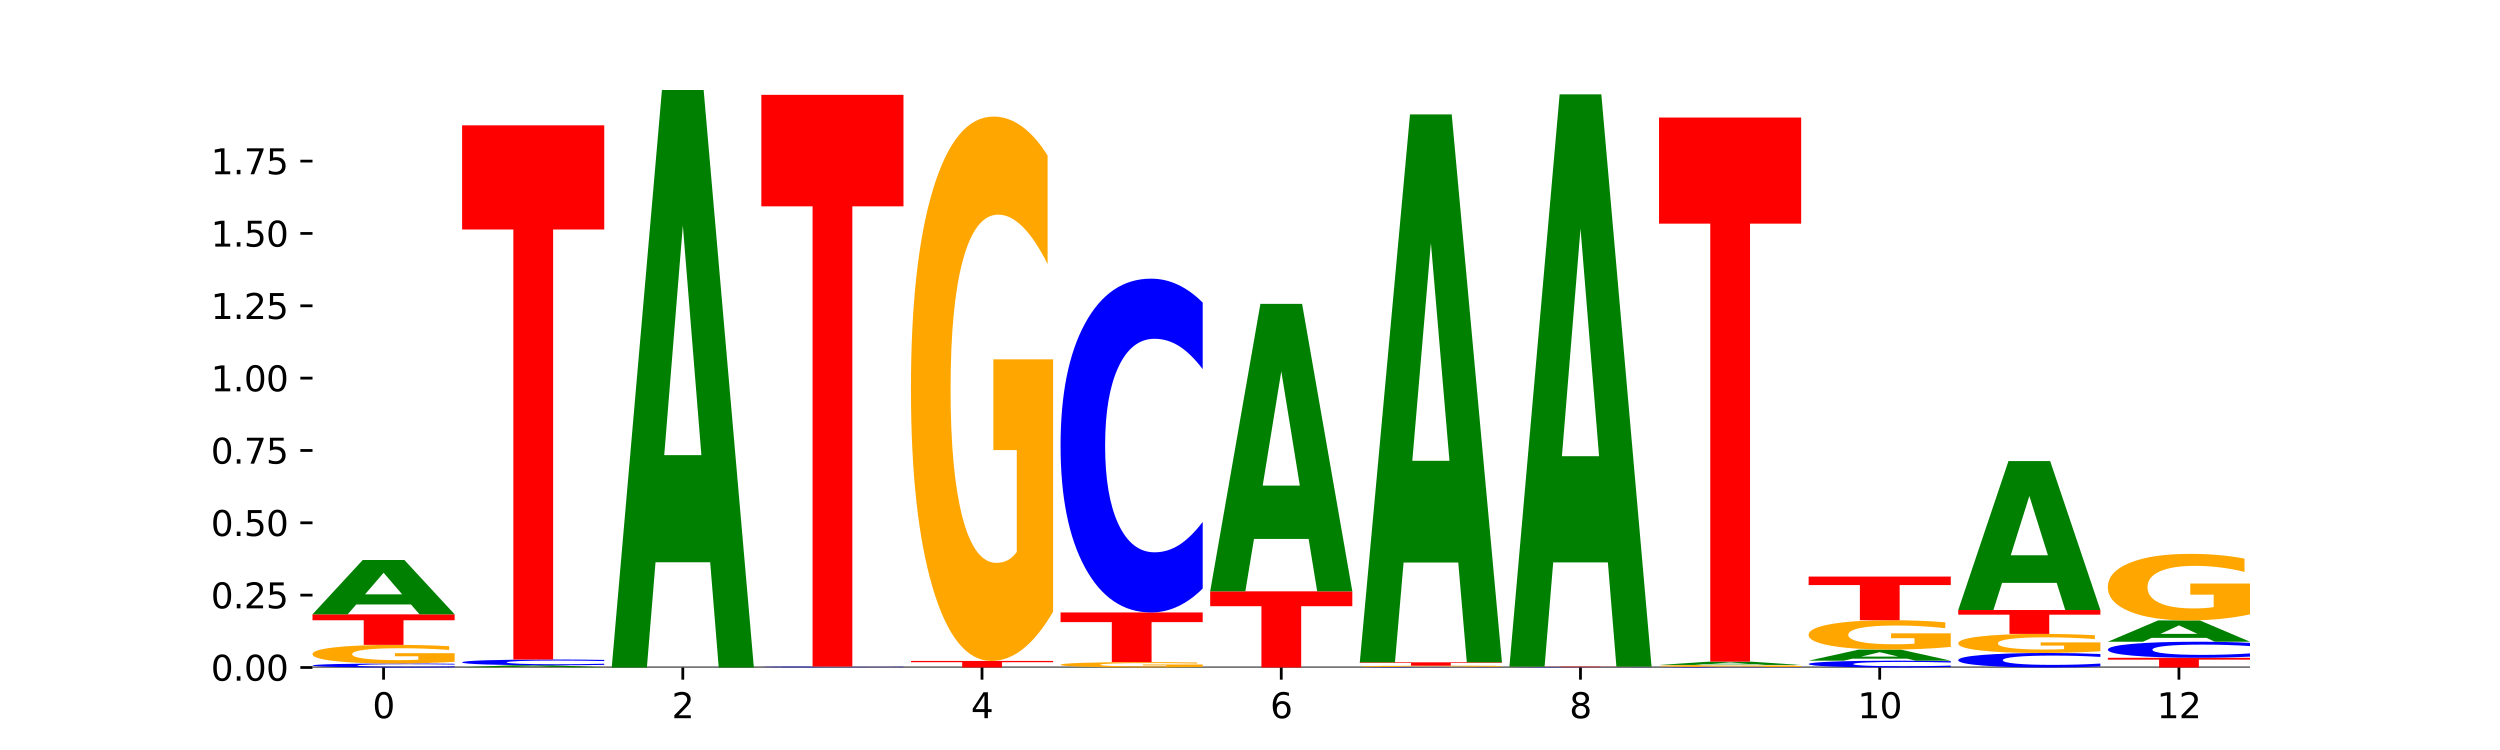 <?xml version="1.0" encoding="utf-8" standalone="no"?>
<!DOCTYPE svg PUBLIC "-//W3C//DTD SVG 1.1//EN"
  "http://www.w3.org/Graphics/SVG/1.1/DTD/svg11.dtd">
<svg xmlns:xlink="http://www.w3.org/1999/xlink" width="720pt" height="216pt" viewBox="0 0 720 216" xmlns="http://www.w3.org/2000/svg" version="1.1">
 <defs>
  <style type="text/css">*{stroke-linejoin: round; stroke-linecap: butt}</style>
 </defs>
 <g id="figure_1">
  <g id="patch_1">
   <path d="M 0 216 
L 720 216 
L 720 0 
L 0 0 
z
" style="fill: #ffffff"/>
  </g>
  <g id="axes_1">
   <g id="patch_2">
    <path d="M 90 192.24 
L 648 192.24 
L 648 25.92 
L 90 25.92 
z
" style="fill: #ffffff"/>
   </g>
   <g id="line2d_1">
    <path d="M 90 192.24 
L 648 192.24 
" clip-path="url(#pa9785a643e)" style="fill: none; stroke: #000000; stroke-width: 0.5; stroke-linecap: square"/>
   </g>
   <g id="patch_3">
    <path d="M 130.934 192.157 
Q 127.51 192.198 123.808 192.219 
Q 120.105 192.24 116.073 192.24 
Q 104.047 192.24 97.024 192.085 
Q 90 191.929 90 191.663 
Q 90 191.396 97.024 191.241 
Q 104.047 191.085 116.073 191.085 
Q 120.105 191.085 123.808 191.106 
Q 127.51 191.127 130.934 191.168 
L 130.934 191.398 
Q 127.479 191.344 124.127 191.319 
Q 120.776 191.293 117.073 191.293 
Q 110.431 191.293 106.625 191.392 
Q 102.83 191.49 102.83 191.663 
Q 102.83 191.835 106.625 191.934 
Q 110.431 192.032 117.073 192.032 
Q 120.776 192.032 124.127 192.007 
Q 127.479 191.981 130.934 191.927 
L 130.934 192.157 
z
" clip-path="url(#pa9785a643e)" style="fill: #0000ff"/>
   </g>
   <g id="patch_4">
    <path d="M 130.934 190.6 
Q 126.806 190.843 122.366 190.965 
Q 117.926 191.085 113.192 191.085 
Q 102.495 191.085 96.247 190.363 
Q 90 189.641 90 188.407 
Q 90 187.157 96.358 186.441 
Q 102.724 185.724 113.797 185.724 
Q 118.063 185.724 121.971 185.822 
Q 125.889 185.918 129.356 186.109 
L 129.356 187.177 
Q 125.779 186.933 122.237 186.812 
Q 118.696 186.69 115.137 186.69 
Q 108.55 186.69 104.981 187.135 
Q 101.412 187.579 101.412 188.407 
Q 101.412 189.226 104.853 189.673 
Q 108.293 190.12 114.623 190.12 
Q 116.348 190.12 117.825 190.094 
Q 119.302 190.068 120.476 190.012 
L 120.476 189.009 
L 113.733 189.009 
L 113.733 188.115 
L 130.934 188.115 
L 130.934 190.6 
z
" clip-path="url(#pa9785a643e)" style="fill: #ffa600"/>
   </g>
   <g id="patch_5">
    <path d="M 90 176.926 
L 130.934 176.926 
L 130.934 178.642 
L 116.208 178.642 
L 116.208 185.724 
L 104.755 185.724 
L 104.755 178.642 
L 90 178.642 
L 90 176.926 
z
" clip-path="url(#pa9785a643e)" style="fill: #ff0000"/>
   </g>
   <g id="patch_6">
    <path d="M 118.355 174.077 
L 102.613 174.077 
L 100.127 176.926 
L 90 176.926 
L 104.462 161.288 
L 116.472 161.288 
L 130.934 176.926 
L 120.816 176.926 
L 118.355 174.077 
z
M 105.123 171.175 
L 115.819 171.175 
L 110.48 164.955 
L 105.123 171.175 
z
" clip-path="url(#pa9785a643e)" style="fill: #008000"/>
   </g>
   <g id="patch_7">
    <path d="M 174.023 192.234 
Q 169.895 192.237 165.455 192.238 
Q 161.014 192.24 156.281 192.24 
Q 145.584 192.24 139.336 192.231 
Q 133.089 192.222 133.089 192.207 
Q 133.089 192.191 139.446 192.182 
Q 145.813 192.173 156.886 192.173 
Q 161.152 192.173 165.06 192.174 
Q 168.977 192.176 172.445 192.178 
L 172.445 192.191 
Q 168.867 192.188 165.326 192.187 
Q 161.785 192.185 158.226 192.185 
Q 151.639 192.185 148.07 192.191 
Q 144.501 192.196 144.501 192.207 
Q 144.501 192.217 147.941 192.222 
Q 151.382 192.228 157.712 192.228 
Q 159.437 192.228 160.914 192.228 
Q 162.391 192.227 163.565 192.227 
L 163.565 192.214 
L 156.822 192.214 
L 156.822 192.203 
L 174.023 192.203 
L 174.023 192.234 
z
" clip-path="url(#pa9785a643e)" style="fill: #ffa600"/>
   </g>
   <g id="patch_8">
    <path d="M 161.444 192.07 
L 145.701 192.07 
L 143.216 192.173 
L 133.089 192.173 
L 147.551 191.605 
L 159.561 191.605 
L 174.023 192.173 
L 163.905 192.173 
L 161.444 192.07 
z
M 148.212 191.964 
L 158.908 191.964 
L 153.569 191.738 
L 148.212 191.964 
z
" clip-path="url(#pa9785a643e)" style="fill: #008000"/>
   </g>
   <g id="patch_9">
    <path d="M 174.023 191.485 
Q 170.599 191.545 166.897 191.575 
Q 163.194 191.605 159.161 191.605 
Q 147.136 191.605 140.112 191.38 
Q 133.089 191.155 133.089 190.77 
Q 133.089 190.384 140.112 190.159 
Q 147.136 189.934 159.161 189.934 
Q 163.194 189.934 166.897 189.965 
Q 170.599 189.995 174.023 190.054 
L 174.023 190.387 
Q 170.568 190.308 167.216 190.272 
Q 163.864 190.235 160.162 190.235 
Q 153.52 190.235 149.714 190.378 
Q 145.919 190.52 145.919 190.77 
Q 145.919 191.019 149.714 191.162 
Q 153.52 191.304 160.162 191.304 
Q 163.864 191.304 167.216 191.268 
Q 170.568 191.231 174.023 191.152 
L 174.023 191.485 
z
" clip-path="url(#pa9785a643e)" style="fill: #0000ff"/>
   </g>
   <g id="patch_10">
    <path d="M 133.089 36.093 
L 174.023 36.093 
L 174.023 66.096 
L 159.296 66.096 
L 159.296 189.934 
L 147.844 189.934 
L 147.844 66.096 
L 133.089 66.096 
L 133.089 36.093 
z
" clip-path="url(#pa9785a643e)" style="fill: #ff0000"/>
   </g>
   <g id="patch_11">
    <path d="M 204.533 161.942 
L 188.79 161.942 
L 186.304 192.24 
L 176.178 192.24 
L 190.64 25.92 
L 202.65 25.92 
L 217.112 192.24 
L 206.993 192.24 
L 204.533 161.942 
z
M 191.301 131.073 
L 201.997 131.073 
L 196.657 64.916 
L 191.301 131.073 
z
" clip-path="url(#pa9785a643e)" style="fill: #008000"/>
   </g>
   <g id="patch_12">
    <path d="M 260.201 192.237 
Q 256.072 192.238 251.632 192.239 
Q 247.192 192.24 242.458 192.24 
Q 231.761 192.24 225.514 192.235 
Q 219.266 192.23 219.266 192.222 
Q 219.266 192.214 225.624 192.209 
Q 231.991 192.204 243.064 192.204 
Q 247.33 192.204 251.238 192.205 
Q 255.155 192.206 258.623 192.207 
L 258.623 192.214 
Q 255.045 192.212 251.504 192.211 
Q 247.963 192.211 244.403 192.211 
Q 237.816 192.211 234.248 192.214 
Q 230.679 192.217 230.679 192.222 
Q 230.679 192.228 234.119 192.231 
Q 237.559 192.234 243.889 192.234 
Q 245.614 192.234 247.091 192.233 
Q 248.568 192.233 249.742 192.233 
L 249.742 192.226 
L 243 192.226 
L 243 192.22 
L 260.201 192.22 
L 260.201 192.237 
z
" clip-path="url(#pa9785a643e)" style="fill: #ffa600"/>
   </g>
   <g id="patch_13">
    <path d="M 260.201 192.188 
Q 256.777 192.196 253.074 192.2 
Q 249.372 192.204 245.339 192.204 
Q 233.313 192.204 226.29 192.173 
Q 219.266 192.142 219.266 192.088 
Q 219.266 192.034 226.29 192.003 
Q 233.313 191.972 245.339 191.972 
Q 249.372 191.972 253.074 191.976 
Q 256.777 191.98 260.201 191.988 
L 260.201 192.035 
Q 256.746 192.024 253.394 192.019 
Q 250.042 192.014 246.339 192.014 
Q 239.697 192.014 235.892 192.033 
Q 232.096 192.053 232.096 192.088 
Q 232.096 192.123 235.892 192.143 
Q 239.697 192.162 246.339 192.162 
Q 250.042 192.162 253.394 192.157 
Q 256.746 192.152 260.201 192.141 
L 260.201 192.188 
z
" clip-path="url(#pa9785a643e)" style="fill: #0000ff"/>
   </g>
   <g id="patch_14">
    <path d="M 219.266 27.313 
L 260.201 27.313 
L 260.201 59.426 
L 245.474 59.426 
L 245.474 191.972 
L 234.022 191.972 
L 234.022 59.426 
L 219.266 59.426 
L 219.266 27.313 
z
" clip-path="url(#pa9785a643e)" style="fill: #ff0000"/>
   </g>
   <g id="patch_15">
    <path d="M 262.355 190.35 
L 303.29 190.35 
L 303.29 190.719 
L 288.563 190.719 
L 288.563 192.24 
L 277.111 192.24 
L 277.111 190.719 
L 262.355 190.719 
L 262.355 190.35 
z
" clip-path="url(#pa9785a643e)" style="fill: #ff0000"/>
   </g>
   <g id="patch_16">
    <path d="M 303.29 176.165 
Q 299.161 183.258 294.721 186.82 
Q 290.281 190.35 285.547 190.35 
Q 274.85 190.35 268.603 169.235 
Q 262.355 148.12 262.355 112.01 
Q 262.355 75.48 268.713 54.526 
Q 275.08 33.573 286.153 33.573 
Q 290.418 33.573 294.327 36.423 
Q 298.244 39.241 301.712 44.811 
L 301.712 76.063 
Q 298.134 68.906 294.593 65.376 
Q 291.051 61.813 287.492 61.813 
Q 280.905 61.813 277.336 74.832 
Q 273.768 87.818 273.768 112.01 
Q 273.768 135.975 277.208 149.059 
Q 280.648 162.11 286.978 162.11 
Q 288.703 162.11 290.18 161.365 
Q 291.657 160.588 292.831 158.969 
L 292.831 129.628 
L 286.088 129.628 
L 286.088 103.493 
L 303.29 103.493 
L 303.29 176.165 
z
" clip-path="url(#pa9785a643e)" style="fill: #ffa600"/>
   </g>
   <g id="patch_17">
    <path d="M 333.799 192.236 
L 318.057 192.236 
L 315.571 192.24 
L 305.444 192.24 
L 319.906 192.216 
L 331.916 192.216 
L 346.378 192.24 
L 336.26 192.24 
L 333.799 192.236 
z
M 320.567 192.231 
L 331.263 192.231 
L 325.924 192.222 
L 320.567 192.231 
z
" clip-path="url(#pa9785a643e)" style="fill: #008000"/>
   </g>
   <g id="patch_18">
    <path d="M 346.378 192.078 
Q 342.25 192.147 337.81 192.182 
Q 333.37 192.216 328.636 192.216 
Q 317.939 192.216 311.692 192.011 
Q 305.444 191.806 305.444 191.455 
Q 305.444 191.1 311.802 190.896 
Q 318.168 190.693 329.241 190.693 
Q 333.507 190.693 337.415 190.72 
Q 341.333 190.748 344.8 190.802 
L 344.8 191.106 
Q 341.223 191.036 337.681 191.002 
Q 334.14 190.967 330.581 190.967 
Q 323.994 190.967 320.425 191.094 
Q 316.856 191.22 316.856 191.455 
Q 316.856 191.688 320.297 191.815 
Q 323.737 191.942 330.067 191.942 
Q 331.792 191.942 333.269 191.934 
Q 334.746 191.927 335.92 191.911 
L 335.92 191.626 
L 329.177 191.626 
L 329.177 191.372 
L 346.378 191.372 
L 346.378 192.078 
z
" clip-path="url(#pa9785a643e)" style="fill: #ffa600"/>
   </g>
   <g id="patch_19">
    <path d="M 305.444 176.383 
L 346.378 176.383 
L 346.378 179.173 
L 331.652 179.173 
L 331.652 190.693 
L 320.199 190.693 
L 320.199 179.173 
L 305.444 179.173 
L 305.444 176.383 
z
" clip-path="url(#pa9785a643e)" style="fill: #ff0000"/>
   </g>
   <g id="patch_20">
    <path d="M 346.378 169.492 
Q 342.954 172.908 339.252 174.635 
Q 335.549 176.383 331.517 176.383 
Q 319.491 176.383 312.468 163.436 
Q 305.444 150.489 305.444 128.348 
Q 305.444 106.128 312.468 93.201 
Q 319.491 80.255 331.517 80.255 
Q 335.549 80.255 339.252 82.002 
Q 342.954 83.73 346.378 87.145 
L 346.378 106.307 
Q 342.923 101.78 339.571 99.675 
Q 336.22 97.57 332.517 97.57 
Q 325.875 97.57 322.069 105.771 
Q 318.274 113.952 318.274 128.348 
Q 318.274 142.685 322.069 150.886 
Q 325.875 159.067 332.517 159.067 
Q 336.22 159.067 339.571 156.962 
Q 342.923 154.838 346.378 150.31 
L 346.378 169.492 
z
" clip-path="url(#pa9785a643e)" style="fill: #0000ff"/>
   </g>
   <g id="patch_21">
    <path d="M 348.533 170.301 
L 389.467 170.301 
L 389.467 174.58 
L 374.74 174.58 
L 374.74 192.24 
L 363.288 192.24 
L 363.288 174.58 
L 348.533 174.58 
L 348.533 170.301 
z
" clip-path="url(#pa9785a643e)" style="fill: #ff0000"/>
   </g>
   <g id="patch_22">
    <path d="M 376.888 155.22 
L 361.145 155.22 
L 358.66 170.301 
L 348.533 170.301 
L 362.995 87.514 
L 375.005 87.514 
L 389.467 170.301 
L 379.349 170.301 
L 376.888 155.22 
z
M 363.656 139.855 
L 374.352 139.855 
L 369.013 106.924 
L 363.656 139.855 
z
" clip-path="url(#pa9785a643e)" style="fill: #008000"/>
   </g>
   <g id="patch_23">
    <path d="M 432.556 192.231 
Q 429.132 192.236 425.429 192.238 
Q 421.727 192.24 417.694 192.24 
Q 405.669 192.24 398.645 192.224 
Q 391.622 192.208 391.622 192.18 
Q 391.622 192.152 398.645 192.136 
Q 405.669 192.12 417.694 192.12 
Q 421.727 192.12 425.429 192.122 
Q 429.132 192.124 432.556 192.129 
L 432.556 192.153 
Q 429.101 192.147 425.749 192.144 
Q 422.397 192.142 418.695 192.142 
Q 412.053 192.142 408.247 192.152 
Q 404.452 192.162 404.452 192.18 
Q 404.452 192.198 408.247 192.208 
Q 412.053 192.218 418.695 192.218 
Q 422.397 192.218 425.749 192.216 
Q 429.101 192.213 432.556 192.207 
L 432.556 192.231 
z
" clip-path="url(#pa9785a643e)" style="fill: #0000ff"/>
   </g>
   <g id="patch_24">
    <path d="M 432.556 192.084 
Q 428.428 192.102 423.987 192.111 
Q 419.547 192.12 414.813 192.12 
Q 404.117 192.12 397.869 192.067 
Q 391.622 192.014 391.622 191.923 
Q 391.622 191.831 397.979 191.778 
Q 404.346 191.726 415.419 191.726 
Q 419.685 191.726 423.593 191.733 
Q 427.51 191.74 430.978 191.754 
L 430.978 191.833 
Q 427.4 191.815 423.859 191.806 
Q 420.318 191.797 416.758 191.797 
Q 410.171 191.797 406.603 191.83 
Q 403.034 191.862 403.034 191.923 
Q 403.034 191.983 406.474 192.016 
Q 409.915 192.049 416.245 192.049 
Q 417.969 192.049 419.446 192.047 
Q 420.923 192.045 422.098 192.041 
L 422.098 191.967 
L 415.355 191.967 
L 415.355 191.902 
L 432.556 191.902 
L 432.556 192.084 
z
" clip-path="url(#pa9785a643e)" style="fill: #ffa600"/>
   </g>
   <g id="patch_25">
    <path d="M 391.622 190.749 
L 432.556 190.749 
L 432.556 190.939 
L 417.829 190.939 
L 417.829 191.726 
L 406.377 191.726 
L 406.377 190.939 
L 391.622 190.939 
L 391.622 190.749 
z
" clip-path="url(#pa9785a643e)" style="fill: #ff0000"/>
   </g>
   <g id="patch_26">
    <path d="M 419.977 162.002 
L 404.234 162.002 
L 401.749 190.749 
L 391.622 190.749 
L 406.084 32.945 
L 418.094 32.945 
L 432.556 190.749 
L 422.437 190.749 
L 419.977 162.002 
z
M 406.745 132.714 
L 417.441 132.714 
L 412.101 69.944 
L 406.745 132.714 
z
" clip-path="url(#pa9785a643e)" style="fill: #008000"/>
   </g>
   <g id="patch_27">
    <path d="M 475.645 192.234 
Q 472.221 192.237 468.518 192.238 
Q 464.816 192.24 460.783 192.24 
Q 448.757 192.24 441.734 192.228 
Q 434.71 192.216 434.71 192.195 
Q 434.71 192.175 441.734 192.163 
Q 448.757 192.151 460.783 192.151 
Q 464.816 192.151 468.518 192.152 
Q 472.221 192.154 475.645 192.157 
L 475.645 192.175 
Q 472.19 192.171 468.838 192.169 
Q 465.486 192.167 461.783 192.167 
Q 455.142 192.167 451.336 192.174 
Q 447.54 192.182 447.54 192.195 
Q 447.54 192.209 451.336 192.216 
Q 455.142 192.224 461.783 192.224 
Q 465.486 192.224 468.838 192.222 
Q 472.19 192.22 475.645 192.216 
L 475.645 192.234 
z
" clip-path="url(#pa9785a643e)" style="fill: #0000ff"/>
   </g>
   <g id="patch_28">
    <path d="M 434.71 192.007 
L 475.645 192.007 
L 475.645 192.035 
L 460.918 192.035 
L 460.918 192.151 
L 449.466 192.151 
L 449.466 192.035 
L 434.71 192.035 
L 434.71 192.007 
z
" clip-path="url(#pa9785a643e)" style="fill: #ff0000"/>
   </g>
   <g id="patch_29">
    <path d="M 463.066 161.978 
L 447.323 161.978 
L 444.837 192.007 
L 434.71 192.007 
L 449.173 27.167 
L 461.183 27.167 
L 475.645 192.007 
L 465.526 192.007 
L 463.066 161.978 
z
M 449.834 131.384 
L 460.53 131.384 
L 455.19 65.816 
L 449.834 131.384 
z
" clip-path="url(#pa9785a643e)" style="fill: #008000"/>
   </g>
   <g id="patch_30">
    <path d="M 518.734 192.23 
Q 515.31 192.235 511.607 192.238 
Q 507.904 192.24 503.872 192.24 
Q 491.846 192.24 484.823 192.222 
Q 477.799 192.203 477.799 192.172 
Q 477.799 192.14 484.823 192.122 
Q 491.846 192.104 503.872 192.104 
Q 507.904 192.104 511.607 192.106 
Q 515.31 192.109 518.734 192.114 
L 518.734 192.141 
Q 515.279 192.134 511.927 192.131 
Q 508.575 192.128 504.872 192.128 
Q 498.23 192.128 494.425 192.14 
Q 490.629 192.152 490.629 192.172 
Q 490.629 192.192 494.425 192.204 
Q 498.23 192.215 504.872 192.215 
Q 508.575 192.215 511.927 192.212 
Q 515.279 192.209 518.734 192.203 
L 518.734 192.23 
z
" clip-path="url(#pa9785a643e)" style="fill: #0000ff"/>
   </g>
   <g id="patch_31">
    <path d="M 518.734 192.05 
Q 514.605 192.077 510.165 192.09 
Q 505.725 192.104 500.991 192.104 
Q 490.294 192.104 484.047 192.024 
Q 477.799 191.943 477.799 191.806 
Q 477.799 191.667 484.157 191.588 
Q 490.524 191.508 501.597 191.508 
Q 505.862 191.508 509.771 191.519 
Q 513.688 191.53 517.156 191.551 
L 517.156 191.67 
Q 513.578 191.642 510.037 191.629 
Q 506.495 191.615 502.936 191.615 
Q 496.349 191.615 492.78 191.665 
Q 489.212 191.714 489.212 191.806 
Q 489.212 191.897 492.652 191.947 
Q 496.092 191.996 502.422 191.996 
Q 504.147 191.996 505.624 191.994 
Q 507.101 191.991 508.275 191.985 
L 508.275 191.873 
L 501.532 191.873 
L 501.532 191.774 
L 518.734 191.774 
L 518.734 192.05 
z
" clip-path="url(#pa9785a643e)" style="fill: #ffa600"/>
   </g>
   <g id="patch_32">
    <path d="M 506.154 191.334 
L 490.412 191.334 
L 487.926 191.508 
L 477.799 191.508 
L 492.261 190.555 
L 504.271 190.555 
L 518.734 191.508 
L 508.615 191.508 
L 506.154 191.334 
z
M 492.923 191.158 
L 503.619 191.158 
L 498.279 190.778 
L 492.923 191.158 
z
" clip-path="url(#pa9785a643e)" style="fill: #008000"/>
   </g>
   <g id="patch_33">
    <path d="M 477.799 33.849 
L 518.734 33.849 
L 518.734 64.411 
L 504.007 64.411 
L 504.007 190.555 
L 492.555 190.555 
L 492.555 64.411 
L 477.799 64.411 
L 477.799 33.849 
z
" clip-path="url(#pa9785a643e)" style="fill: #ff0000"/>
   </g>
   <g id="patch_34">
    <path d="M 561.822 192.099 
Q 558.398 192.169 554.696 192.204 
Q 550.993 192.24 546.961 192.24 
Q 534.935 192.24 527.912 191.975 
Q 520.888 191.71 520.888 191.256 
Q 520.888 190.801 527.912 190.537 
Q 534.935 190.272 546.961 190.272 
Q 550.993 190.272 554.696 190.307 
Q 558.398 190.343 561.822 190.413 
L 561.822 190.805 
Q 558.367 190.712 555.015 190.669 
Q 551.664 190.626 547.961 190.626 
Q 541.319 190.626 537.513 190.794 
Q 533.718 190.962 533.718 191.256 
Q 533.718 191.55 537.513 191.718 
Q 541.319 191.885 547.961 191.885 
Q 551.664 191.885 555.015 191.842 
Q 558.367 191.799 561.822 191.706 
L 561.822 192.099 
z
" clip-path="url(#pa9785a643e)" style="fill: #0000ff"/>
   </g>
   <g id="patch_35">
    <path d="M 549.243 189.69 
L 533.501 189.69 
L 531.015 190.272 
L 520.888 190.272 
L 535.35 187.077 
L 547.36 187.077 
L 561.822 190.272 
L 551.704 190.272 
L 549.243 189.69 
z
M 536.011 189.097 
L 546.707 189.097 
L 541.368 187.826 
L 536.011 189.097 
z
" clip-path="url(#pa9785a643e)" style="fill: #008000"/>
   </g>
   <g id="patch_36">
    <path d="M 561.822 186.312 
Q 557.694 186.695 553.254 186.887 
Q 548.814 187.077 544.08 187.077 
Q 533.383 187.077 527.136 185.938 
Q 520.888 184.799 520.888 182.852 
Q 520.888 180.882 527.246 179.752 
Q 533.612 178.621 544.685 178.621 
Q 548.951 178.621 552.859 178.775 
Q 556.777 178.927 560.244 179.228 
L 560.244 180.913 
Q 556.667 180.527 553.125 180.337 
Q 549.584 180.145 546.025 180.145 
Q 539.438 180.145 535.869 180.847 
Q 532.3 181.547 532.3 182.852 
Q 532.3 184.144 535.741 184.85 
Q 539.181 185.554 545.511 185.554 
Q 547.236 185.554 548.713 185.514 
Q 550.19 185.472 551.364 185.385 
L 551.364 183.802 
L 544.621 183.802 
L 544.621 182.392 
L 561.822 182.392 
L 561.822 186.312 
z
" clip-path="url(#pa9785a643e)" style="fill: #ffa600"/>
   </g>
   <g id="patch_37">
    <path d="M 520.888 166.051 
L 561.822 166.051 
L 561.822 168.503 
L 547.096 168.503 
L 547.096 178.621 
L 535.643 178.621 
L 535.643 168.503 
L 520.888 168.503 
L 520.888 166.051 
z
" clip-path="url(#pa9785a643e)" style="fill: #ff0000"/>
   </g>
   <g id="patch_38">
    <path d="M 604.911 191.94 
Q 601.487 192.089 597.785 192.164 
Q 594.082 192.24 590.049 192.24 
Q 578.024 192.24 571 191.677 
Q 563.977 191.113 563.977 190.149 
Q 563.977 189.182 571 188.62 
Q 578.024 188.056 590.049 188.056 
Q 594.082 188.056 597.785 188.132 
Q 601.487 188.207 604.911 188.356 
L 604.911 189.19 
Q 601.456 188.993 598.104 188.901 
Q 594.752 188.81 591.05 188.81 
Q 584.408 188.81 580.602 189.167 
Q 576.807 189.523 576.807 190.149 
Q 576.807 190.773 580.602 191.13 
Q 584.408 191.486 591.05 191.486 
Q 594.752 191.486 598.104 191.395 
Q 601.456 191.302 604.911 191.105 
L 604.911 191.94 
z
" clip-path="url(#pa9785a643e)" style="fill: #0000ff"/>
   </g>
   <g id="patch_39">
    <path d="M 604.911 187.559 
Q 600.783 187.808 596.343 187.933 
Q 591.902 188.056 587.169 188.056 
Q 576.472 188.056 570.224 187.316 
Q 563.977 186.576 563.977 185.311 
Q 563.977 184.031 570.334 183.296 
Q 576.701 182.562 587.774 182.562 
Q 592.04 182.562 595.948 182.662 
Q 599.865 182.76 603.333 182.956 
L 603.333 184.051 
Q 599.755 183.8 596.214 183.676 
Q 592.673 183.552 589.114 183.552 
Q 582.527 183.552 578.958 184.008 
Q 575.389 184.463 575.389 185.311 
Q 575.389 186.151 578.83 186.609 
Q 582.27 187.067 588.6 187.067 
Q 590.325 187.067 591.802 187.04 
Q 593.279 187.013 594.453 186.956 
L 594.453 185.928 
L 587.71 185.928 
L 587.71 185.012 
L 604.911 185.012 
L 604.911 187.559 
z
" clip-path="url(#pa9785a643e)" style="fill: #ffa600"/>
   </g>
   <g id="patch_40">
    <path d="M 563.977 175.686 
L 604.911 175.686 
L 604.911 177.027 
L 590.184 177.027 
L 590.184 182.562 
L 578.732 182.562 
L 578.732 177.027 
L 563.977 177.027 
L 563.977 175.686 
z
" clip-path="url(#pa9785a643e)" style="fill: #ff0000"/>
   </g>
   <g id="patch_41">
    <path d="M 592.332 167.872 
L 576.589 167.872 
L 574.104 175.686 
L 563.977 175.686 
L 578.439 132.79 
L 590.449 132.79 
L 604.911 175.686 
L 594.793 175.686 
L 592.332 167.872 
z
M 579.1 159.91 
L 589.796 159.91 
L 584.457 142.847 
L 579.1 159.91 
z
" clip-path="url(#pa9785a643e)" style="fill: #008000"/>
   </g>
   <g id="patch_42">
    <path d="M 607.066 189.439 
L 648 189.439 
L 648 189.985 
L 633.273 189.985 
L 633.273 192.24 
L 621.821 192.24 
L 621.821 189.985 
L 607.066 189.985 
L 607.066 189.439 
z
" clip-path="url(#pa9785a643e)" style="fill: #ff0000"/>
   </g>
   <g id="patch_43">
    <path d="M 648 189.108 
Q 644.576 189.272 640.873 189.355 
Q 637.171 189.439 633.138 189.439 
Q 621.113 189.439 614.089 188.816 
Q 607.066 188.193 607.066 187.128 
Q 607.066 186.059 614.089 185.437 
Q 621.113 184.815 633.138 184.815 
Q 637.171 184.815 640.873 184.899 
Q 644.576 184.982 648 185.146 
L 648 186.068 
Q 644.545 185.85 641.193 185.749 
Q 637.841 185.648 634.139 185.648 
Q 627.497 185.648 623.691 186.042 
Q 619.896 186.436 619.896 187.128 
Q 619.896 187.818 623.691 188.212 
Q 627.497 188.606 634.139 188.606 
Q 637.841 188.606 641.193 188.505 
Q 644.545 188.403 648 188.185 
L 648 189.108 
z
" clip-path="url(#pa9785a643e)" style="fill: #0000ff"/>
   </g>
   <g id="patch_44">
    <path d="M 635.421 183.697 
L 619.678 183.697 
L 617.193 184.815 
L 607.066 184.815 
L 621.528 178.679 
L 633.538 178.679 
L 648 184.815 
L 637.881 184.815 
L 635.421 183.697 
z
M 622.189 182.558 
L 632.885 182.558 
L 627.545 180.118 
L 622.189 182.558 
z
" clip-path="url(#pa9785a643e)" style="fill: #008000"/>
   </g>
   <g id="patch_45">
    <path d="M 648 176.945 
Q 643.872 177.812 639.431 178.248 
Q 634.991 178.679 630.257 178.679 
Q 619.561 178.679 613.313 176.098 
Q 607.066 173.517 607.066 169.102 
Q 607.066 164.636 613.423 162.075 
Q 619.79 159.513 630.863 159.513 
Q 635.129 159.513 639.037 159.862 
Q 642.954 160.206 646.422 160.887 
L 646.422 164.708 
Q 642.844 163.833 639.303 163.401 
Q 635.762 162.966 632.202 162.966 
Q 625.615 162.966 622.047 164.557 
Q 618.478 166.145 618.478 169.102 
Q 618.478 172.032 621.918 173.631 
Q 625.359 175.227 631.689 175.227 
Q 633.413 175.227 634.89 175.136 
Q 636.367 175.041 637.542 174.843 
L 637.542 171.256 
L 630.799 171.256 
L 630.799 168.061 
L 648 168.061 
L 648 176.945 
z
" clip-path="url(#pa9785a643e)" style="fill: #ffa600"/>
   </g>
   <g id="matplotlib.axis_1">
    <g id="xtick_1">
     <g id="line2d_2">
      <defs>
       <path id="md028c9ab8f" d="M 0 0 
L 0 3.5 
" style="stroke: #000000; stroke-width: 0.8"/>
      </defs>
      <g>
       <use xlink:href="#md028c9ab8f" x="110.467" y="192.24" style="stroke: #000000; stroke-width: 0.8"/>
      </g>
     </g>
     <g id="text_1">
      <!-- 0 -->
      <g transform="translate(107.286 206.838) scale(0.1 -0.1)">
       <defs>
        <path id="DejaVuSans-30" d="M 2034 4250 
Q 1547 4250 1301 3770 
Q 1056 3291 1056 2328 
Q 1056 1369 1301 889 
Q 1547 409 2034 409 
Q 2525 409 2770 889 
Q 3016 1369 3016 2328 
Q 3016 3291 2770 3770 
Q 2525 4250 2034 4250 
z
M 2034 4750 
Q 2819 4750 3233 4129 
Q 3647 3509 3647 2328 
Q 3647 1150 3233 529 
Q 2819 -91 2034 -91 
Q 1250 -91 836 529 
Q 422 1150 422 2328 
Q 422 3509 836 4129 
Q 1250 4750 2034 4750 
z
" transform="scale(0.016)"/>
       </defs>
       <use xlink:href="#DejaVuSans-30"/>
      </g>
     </g>
    </g>
    <g id="xtick_2">
     <g id="line2d_3">
      <g>
       <use xlink:href="#md028c9ab8f" x="196.645" y="192.24" style="stroke: #000000; stroke-width: 0.8"/>
      </g>
     </g>
     <g id="text_2">
      <!-- 2 -->
      <g transform="translate(193.464 206.838) scale(0.1 -0.1)">
       <defs>
        <path id="DejaVuSans-32" d="M 1228 531 
L 3431 531 
L 3431 0 
L 469 0 
L 469 531 
Q 828 903 1448 1529 
Q 2069 2156 2228 2338 
Q 2531 2678 2651 2914 
Q 2772 3150 2772 3378 
Q 2772 3750 2511 3984 
Q 2250 4219 1831 4219 
Q 1534 4219 1204 4116 
Q 875 4013 500 3803 
L 500 4441 
Q 881 4594 1212 4672 
Q 1544 4750 1819 4750 
Q 2544 4750 2975 4387 
Q 3406 4025 3406 3419 
Q 3406 3131 3298 2873 
Q 3191 2616 2906 2266 
Q 2828 2175 2409 1742 
Q 1991 1309 1228 531 
z
" transform="scale(0.016)"/>
       </defs>
       <use xlink:href="#DejaVuSans-32"/>
      </g>
     </g>
    </g>
    <g id="xtick_3">
     <g id="line2d_4">
      <g>
       <use xlink:href="#md028c9ab8f" x="282.822" y="192.24" style="stroke: #000000; stroke-width: 0.8"/>
      </g>
     </g>
     <g id="text_3">
      <!-- 4 -->
      <g transform="translate(279.641 206.838) scale(0.1 -0.1)">
       <defs>
        <path id="DejaVuSans-34" d="M 2419 4116 
L 825 1625 
L 2419 1625 
L 2419 4116 
z
M 2253 4666 
L 3047 4666 
L 3047 1625 
L 3713 1625 
L 3713 1100 
L 3047 1100 
L 3047 0 
L 2419 0 
L 2419 1100 
L 313 1100 
L 313 1709 
L 2253 4666 
z
" transform="scale(0.016)"/>
       </defs>
       <use xlink:href="#DejaVuSans-34"/>
      </g>
     </g>
    </g>
    <g id="xtick_4">
     <g id="line2d_5">
      <g>
       <use xlink:href="#md028c9ab8f" x="369" y="192.24" style="stroke: #000000; stroke-width: 0.8"/>
      </g>
     </g>
     <g id="text_4">
      <!-- 6 -->
      <g transform="translate(365.819 206.838) scale(0.1 -0.1)">
       <defs>
        <path id="DejaVuSans-36" d="M 2113 2584 
Q 1688 2584 1439 2293 
Q 1191 2003 1191 1497 
Q 1191 994 1439 701 
Q 1688 409 2113 409 
Q 2538 409 2786 701 
Q 3034 994 3034 1497 
Q 3034 2003 2786 2293 
Q 2538 2584 2113 2584 
z
M 3366 4563 
L 3366 3988 
Q 3128 4100 2886 4159 
Q 2644 4219 2406 4219 
Q 1781 4219 1451 3797 
Q 1122 3375 1075 2522 
Q 1259 2794 1537 2939 
Q 1816 3084 2150 3084 
Q 2853 3084 3261 2657 
Q 3669 2231 3669 1497 
Q 3669 778 3244 343 
Q 2819 -91 2113 -91 
Q 1303 -91 875 529 
Q 447 1150 447 2328 
Q 447 3434 972 4092 
Q 1497 4750 2381 4750 
Q 2619 4750 2861 4703 
Q 3103 4656 3366 4563 
z
" transform="scale(0.016)"/>
       </defs>
       <use xlink:href="#DejaVuSans-36"/>
      </g>
     </g>
    </g>
    <g id="xtick_5">
     <g id="line2d_6">
      <g>
       <use xlink:href="#md028c9ab8f" x="455.178" y="192.24" style="stroke: #000000; stroke-width: 0.8"/>
      </g>
     </g>
     <g id="text_5">
      <!-- 8 -->
      <g transform="translate(451.996 206.838) scale(0.1 -0.1)">
       <defs>
        <path id="DejaVuSans-38" d="M 2034 2216 
Q 1584 2216 1326 1975 
Q 1069 1734 1069 1313 
Q 1069 891 1326 650 
Q 1584 409 2034 409 
Q 2484 409 2743 651 
Q 3003 894 3003 1313 
Q 3003 1734 2745 1975 
Q 2488 2216 2034 2216 
z
M 1403 2484 
Q 997 2584 770 2862 
Q 544 3141 544 3541 
Q 544 4100 942 4425 
Q 1341 4750 2034 4750 
Q 2731 4750 3128 4425 
Q 3525 4100 3525 3541 
Q 3525 3141 3298 2862 
Q 3072 2584 2669 2484 
Q 3125 2378 3379 2068 
Q 3634 1759 3634 1313 
Q 3634 634 3220 271 
Q 2806 -91 2034 -91 
Q 1263 -91 848 271 
Q 434 634 434 1313 
Q 434 1759 690 2068 
Q 947 2378 1403 2484 
z
M 1172 3481 
Q 1172 3119 1398 2916 
Q 1625 2713 2034 2713 
Q 2441 2713 2670 2916 
Q 2900 3119 2900 3481 
Q 2900 3844 2670 4047 
Q 2441 4250 2034 4250 
Q 1625 4250 1398 4047 
Q 1172 3844 1172 3481 
z
" transform="scale(0.016)"/>
       </defs>
       <use xlink:href="#DejaVuSans-38"/>
      </g>
     </g>
    </g>
    <g id="xtick_6">
     <g id="line2d_7">
      <g>
       <use xlink:href="#md028c9ab8f" x="541.355" y="192.24" style="stroke: #000000; stroke-width: 0.8"/>
      </g>
     </g>
     <g id="text_6">
      <!-- 10 -->
      <g transform="translate(534.993 206.838) scale(0.1 -0.1)">
       <defs>
        <path id="DejaVuSans-31" d="M 794 531 
L 1825 531 
L 1825 4091 
L 703 3866 
L 703 4441 
L 1819 4666 
L 2450 4666 
L 2450 531 
L 3481 531 
L 3481 0 
L 794 0 
L 794 531 
z
" transform="scale(0.016)"/>
       </defs>
       <use xlink:href="#DejaVuSans-31"/>
       <use xlink:href="#DejaVuSans-30" x="63.623"/>
      </g>
     </g>
    </g>
    <g id="xtick_7">
     <g id="line2d_8">
      <g>
       <use xlink:href="#md028c9ab8f" x="627.533" y="192.24" style="stroke: #000000; stroke-width: 0.8"/>
      </g>
     </g>
     <g id="text_7">
      <!-- 12 -->
      <g transform="translate(621.17 206.838) scale(0.1 -0.1)">
       <use xlink:href="#DejaVuSans-31"/>
       <use xlink:href="#DejaVuSans-32" x="63.623"/>
      </g>
     </g>
    </g>
   </g>
   <g id="matplotlib.axis_2">
    <g id="ytick_1">
     <g id="line2d_9">
      <defs>
       <path id="m7db7f2b838" d="M 0 0 
L -3.5 0 
" style="stroke: #000000; stroke-width: 0.8"/>
      </defs>
      <g>
       <use xlink:href="#m7db7f2b838" x="90" y="192.24" style="stroke: #000000; stroke-width: 0.8"/>
      </g>
     </g>
     <g id="text_8">
      <!-- 0.00 -->
      <g transform="translate(60.734 196.039) scale(0.1 -0.1)">
       <defs>
        <path id="DejaVuSans-2e" d="M 684 794 
L 1344 794 
L 1344 0 
L 684 0 
L 684 794 
z
" transform="scale(0.016)"/>
       </defs>
       <use xlink:href="#DejaVuSans-30"/>
       <use xlink:href="#DejaVuSans-2e" x="63.623"/>
       <use xlink:href="#DejaVuSans-30" x="95.41"/>
       <use xlink:href="#DejaVuSans-30" x="159.033"/>
      </g>
     </g>
    </g>
    <g id="ytick_2">
     <g id="line2d_10">
      <g>
       <use xlink:href="#m7db7f2b838" x="90" y="171.405" style="stroke: #000000; stroke-width: 0.8"/>
      </g>
     </g>
     <g id="text_9">
      <!-- 0.25 -->
      <g transform="translate(60.734 175.204) scale(0.1 -0.1)">
       <defs>
        <path id="DejaVuSans-35" d="M 691 4666 
L 3169 4666 
L 3169 4134 
L 1269 4134 
L 1269 2991 
Q 1406 3038 1543 3061 
Q 1681 3084 1819 3084 
Q 2600 3084 3056 2656 
Q 3513 2228 3513 1497 
Q 3513 744 3044 326 
Q 2575 -91 1722 -91 
Q 1428 -91 1123 -41 
Q 819 9 494 109 
L 494 744 
Q 775 591 1075 516 
Q 1375 441 1709 441 
Q 2250 441 2565 725 
Q 2881 1009 2881 1497 
Q 2881 1984 2565 2268 
Q 2250 2553 1709 2553 
Q 1456 2553 1204 2497 
Q 953 2441 691 2322 
L 691 4666 
z
" transform="scale(0.016)"/>
       </defs>
       <use xlink:href="#DejaVuSans-30"/>
       <use xlink:href="#DejaVuSans-2e" x="63.623"/>
       <use xlink:href="#DejaVuSans-32" x="95.41"/>
       <use xlink:href="#DejaVuSans-35" x="159.033"/>
      </g>
     </g>
    </g>
    <g id="ytick_3">
     <g id="line2d_11">
      <g>
       <use xlink:href="#m7db7f2b838" x="90" y="150.57" style="stroke: #000000; stroke-width: 0.8"/>
      </g>
     </g>
     <g id="text_10">
      <!-- 0.50 -->
      <g transform="translate(60.734 154.369) scale(0.1 -0.1)">
       <use xlink:href="#DejaVuSans-30"/>
       <use xlink:href="#DejaVuSans-2e" x="63.623"/>
       <use xlink:href="#DejaVuSans-35" x="95.41"/>
       <use xlink:href="#DejaVuSans-30" x="159.033"/>
      </g>
     </g>
    </g>
    <g id="ytick_4">
     <g id="line2d_12">
      <g>
       <use xlink:href="#m7db7f2b838" x="90" y="129.735" style="stroke: #000000; stroke-width: 0.8"/>
      </g>
     </g>
     <g id="text_11">
      <!-- 0.75 -->
      <g transform="translate(60.734 133.534) scale(0.1 -0.1)">
       <defs>
        <path id="DejaVuSans-37" d="M 525 4666 
L 3525 4666 
L 3525 4397 
L 1831 0 
L 1172 0 
L 2766 4134 
L 525 4134 
L 525 4666 
z
" transform="scale(0.016)"/>
       </defs>
       <use xlink:href="#DejaVuSans-30"/>
       <use xlink:href="#DejaVuSans-2e" x="63.623"/>
       <use xlink:href="#DejaVuSans-37" x="95.41"/>
       <use xlink:href="#DejaVuSans-35" x="159.033"/>
      </g>
     </g>
    </g>
    <g id="ytick_5">
     <g id="line2d_13">
      <g>
       <use xlink:href="#m7db7f2b838" x="90" y="108.9" style="stroke: #000000; stroke-width: 0.8"/>
      </g>
     </g>
     <g id="text_12">
      <!-- 1.00 -->
      <g transform="translate(60.734 112.699) scale(0.1 -0.1)">
       <use xlink:href="#DejaVuSans-31"/>
       <use xlink:href="#DejaVuSans-2e" x="63.623"/>
       <use xlink:href="#DejaVuSans-30" x="95.41"/>
       <use xlink:href="#DejaVuSans-30" x="159.033"/>
      </g>
     </g>
    </g>
    <g id="ytick_6">
     <g id="line2d_14">
      <g>
       <use xlink:href="#m7db7f2b838" x="90" y="88.065" style="stroke: #000000; stroke-width: 0.8"/>
      </g>
     </g>
     <g id="text_13">
      <!-- 1.25 -->
      <g transform="translate(60.734 91.864) scale(0.1 -0.1)">
       <use xlink:href="#DejaVuSans-31"/>
       <use xlink:href="#DejaVuSans-2e" x="63.623"/>
       <use xlink:href="#DejaVuSans-32" x="95.41"/>
       <use xlink:href="#DejaVuSans-35" x="159.033"/>
      </g>
     </g>
    </g>
    <g id="ytick_7">
     <g id="line2d_15">
      <g>
       <use xlink:href="#m7db7f2b838" x="90" y="67.23" style="stroke: #000000; stroke-width: 0.8"/>
      </g>
     </g>
     <g id="text_14">
      <!-- 1.50 -->
      <g transform="translate(60.734 71.029) scale(0.1 -0.1)">
       <use xlink:href="#DejaVuSans-31"/>
       <use xlink:href="#DejaVuSans-2e" x="63.623"/>
       <use xlink:href="#DejaVuSans-35" x="95.41"/>
       <use xlink:href="#DejaVuSans-30" x="159.033"/>
      </g>
     </g>
    </g>
    <g id="ytick_8">
     <g id="line2d_16">
      <g>
       <use xlink:href="#m7db7f2b838" x="90" y="46.395" style="stroke: #000000; stroke-width: 0.8"/>
      </g>
     </g>
     <g id="text_15">
      <!-- 1.75 -->
      <g transform="translate(60.734 50.194) scale(0.1 -0.1)">
       <use xlink:href="#DejaVuSans-31"/>
       <use xlink:href="#DejaVuSans-2e" x="63.623"/>
       <use xlink:href="#DejaVuSans-37" x="95.41"/>
       <use xlink:href="#DejaVuSans-35" x="159.033"/>
      </g>
     </g>
    </g>
   </g>
  </g>
 </g>
 <defs>
  <clipPath id="pa9785a643e">
   <rect x="90" y="25.92" width="558" height="166.32"/>
  </clipPath>
 </defs>
</svg>
